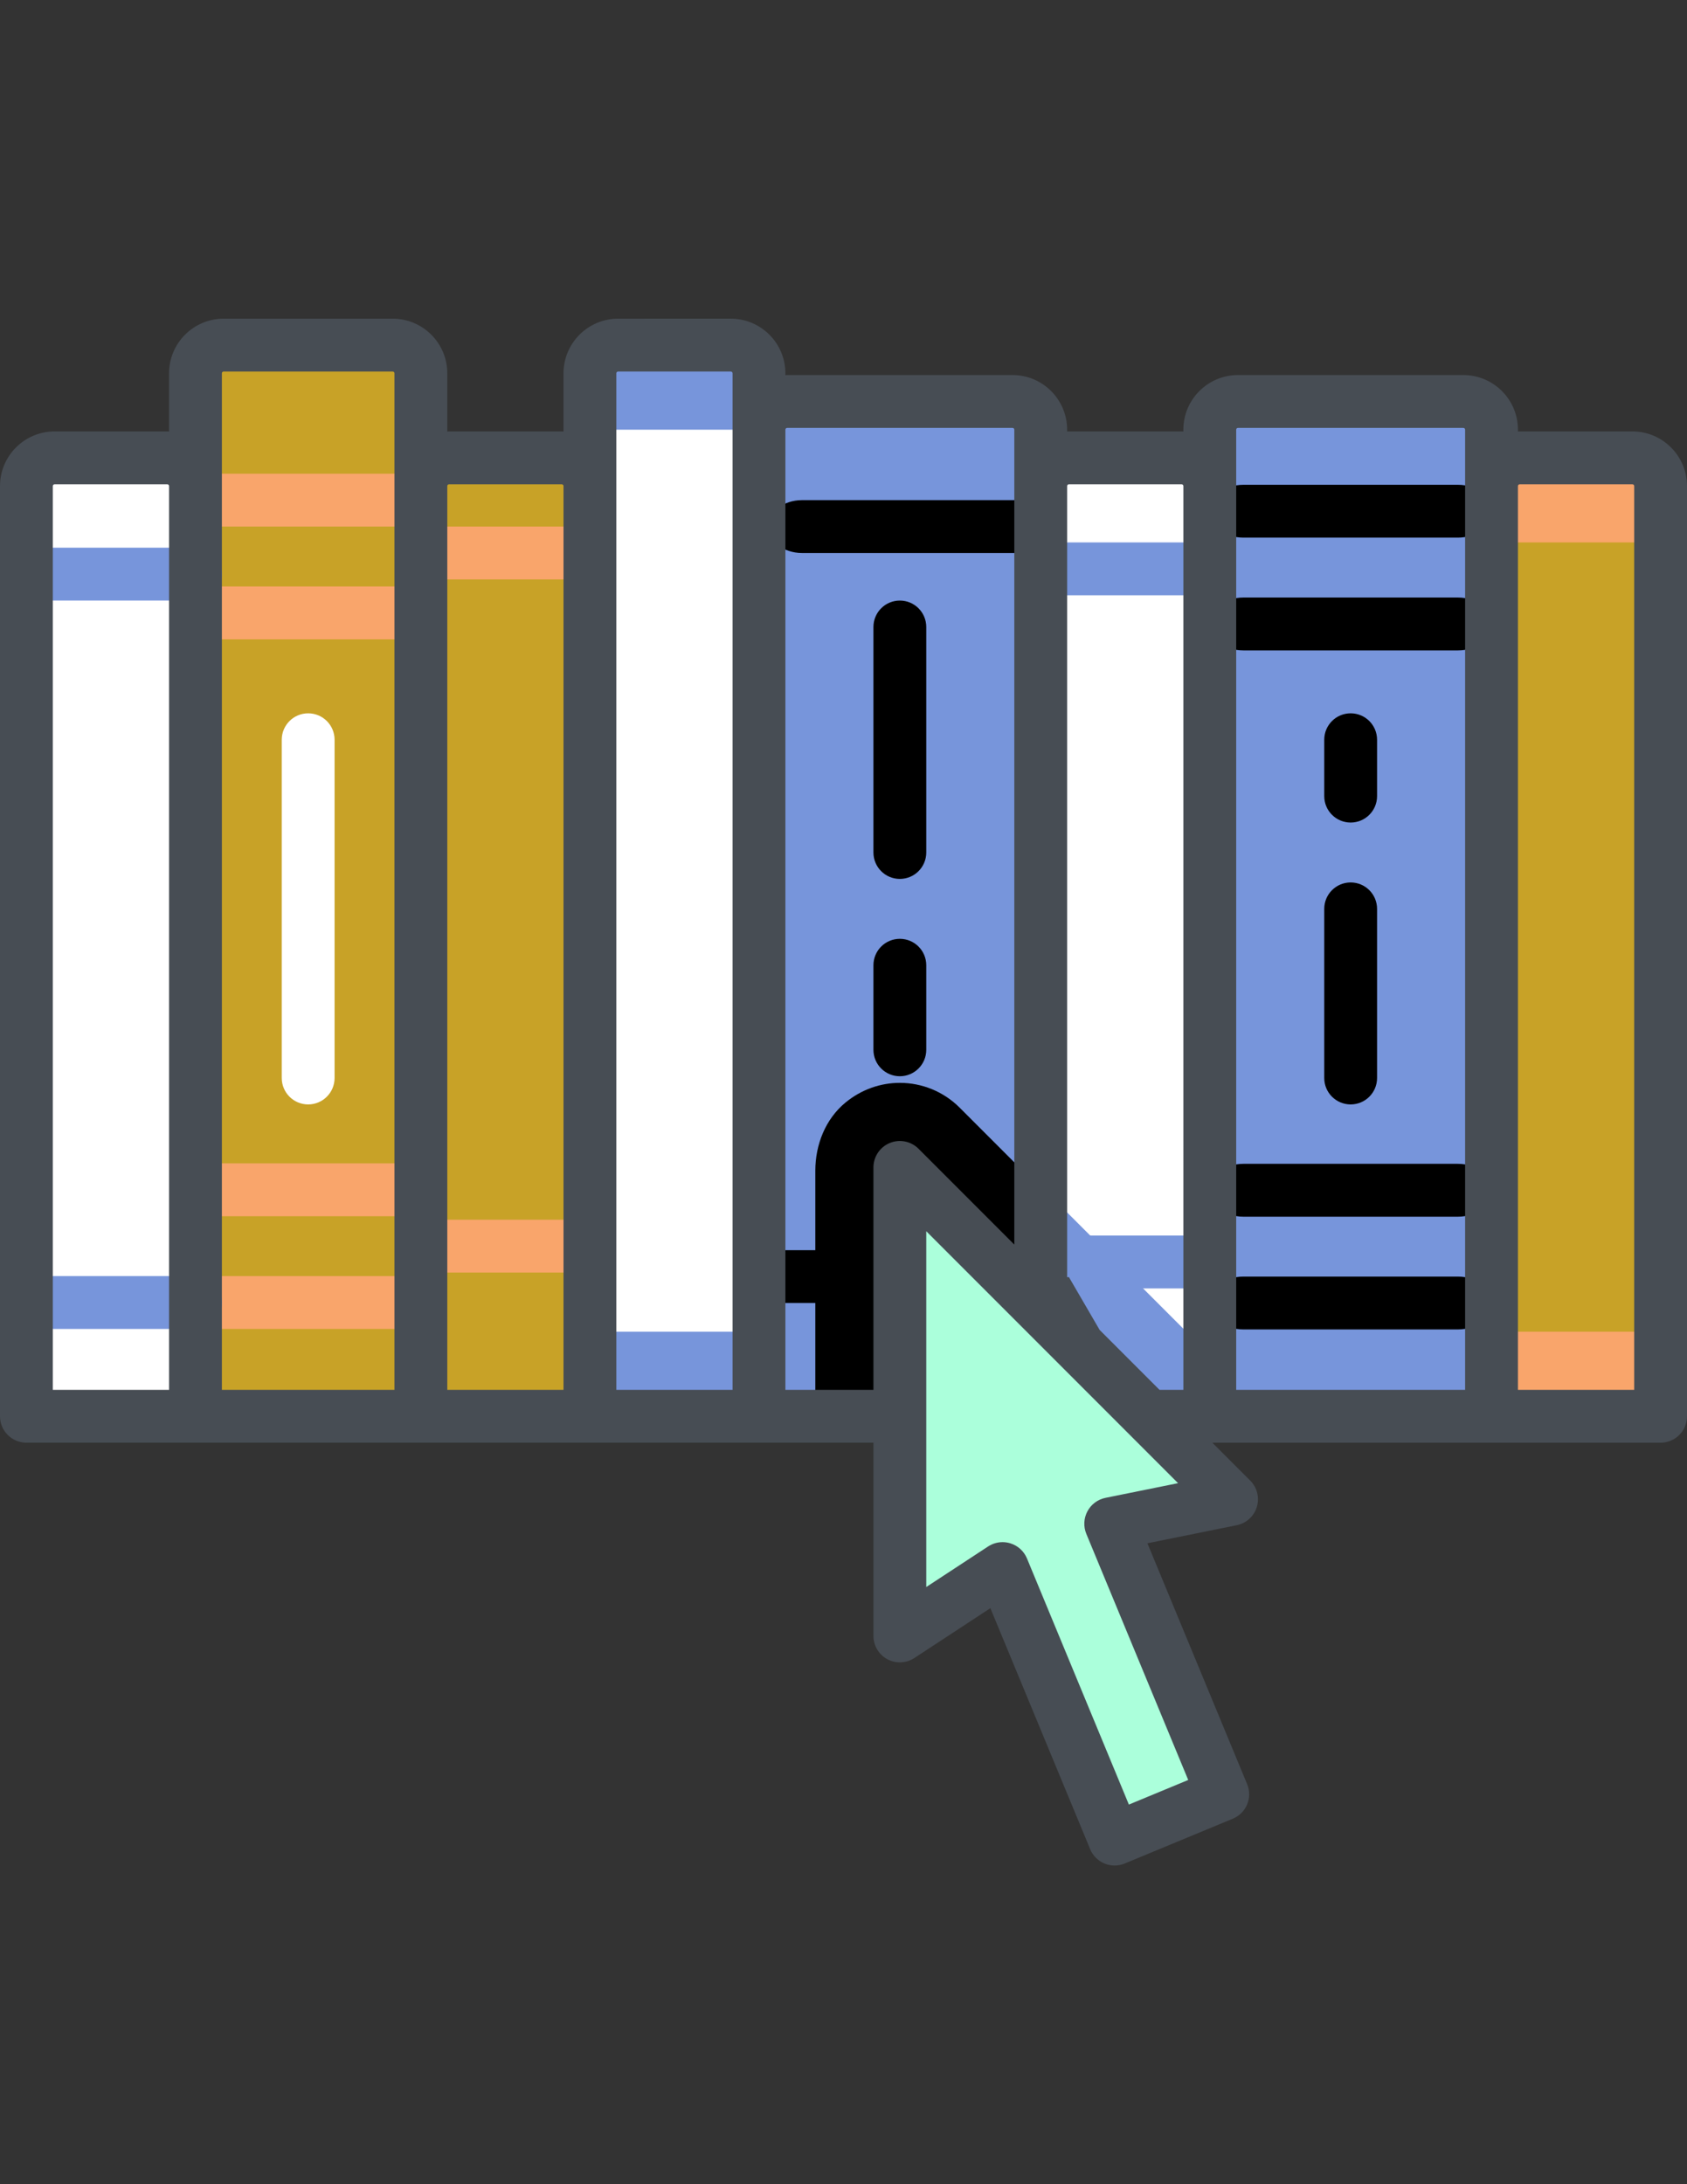 <?xml version="1.0" encoding="utf-8"?>
<!-- Generator: Adobe Illustrator 16.0.2, SVG Export Plug-In . SVG Version: 6.00 Build 0)  -->
<!DOCTYPE svg PUBLIC "-//W3C//DTD SVG 1.1//EN" "http://www.w3.org/Graphics/SVG/1.1/DTD/svg11.dtd">
<svg version="1.1" id="Capa_1" xmlns="http://www.w3.org/2000/svg" xmlns:xlink="http://www.w3.org/1999/xlink" x="0px" y="0px"
	 width="612px" height="792px" viewBox="0 0 612 792" enable-background="new 0 0 612 792" xml:space="preserve">
<rect x="0" y="0" width="612" height="792" fill="#333333" stroke="none"/>
<path fill="#C8A227" d="M602.417,513.545h-61.328V176.242c0-5.644,4.577-10.221,10.222-10.221h40.886
	c5.644,0,10.221,4.577,10.221,10.221V513.545z"/>
<path fill="#FFFFFF" d="M428.656,166.021h-40.886c-5.645,0-10.222,4.577-10.222,10.221v327.082c0,5.645,4.577,10.222,10.222,10.222
	h51.106V176.242C438.877,170.598,434.3,166.021,428.656,166.021z"/>
<path fill="#C8A227" d="M214.009,513.545h-61.328V176.242c0-5.644,4.577-10.221,10.221-10.221h40.886
	c5.645,0,10.221,4.577,10.221,10.221V513.545z"/>
<path fill="#FFFFFF" d="M70.911,513.545H9.583V176.242c0-5.644,4.577-10.221,10.221-10.221h40.886
	c5.645,0,10.221,4.577,10.221,10.221V513.545z"/>
<path fill="#7795DB" d="M541.089,513.545H438.877V155.8c0-5.645,4.577-10.221,10.221-10.221h81.771
	c5.645,0,10.221,4.577,10.221,10.221V513.545L541.089,513.545z"/>
<path fill="#C8A227" d="M152.681,513.545h-81.77V135.357c0-5.645,4.577-10.221,10.221-10.221h61.328
	c5.644,0,10.221,4.577,10.221,10.221V513.545z"/>
<path fill="#7795DB" d="M367.328,145.579h-81.771c-5.644,0-10.221,4.577-10.221,10.221v357.745h102.212V155.8
	C377.549,150.155,372.973,145.579,367.328,145.579z"/>
<path fill="#000000" d="M377.549,431.054l-29.424-29.424c-5.866-5.865-13.709-8.981-21.689-8.981
	c-6.861,0-13.823,2.303-19.717,7.142c-7.267,5.966-10.941,15.303-10.941,24.704v89.051h81.77L377.549,431.054L377.549,431.054z"/>
<path fill="#7795DB" d="M387.771,512.545h51.106v-21.163l-61.328-61.328v72.27C377.549,507.968,382.126,512.545,387.771,512.545z"/>
<polygon fill="#ABFFDB" points="326.442,423.313 326.442,593.194 363.709,568.771 404.341,666.864 443.577,650.611 402.946,552.518 
	446.775,543.645 "/>
<path fill="#FFFFFF" d="M214.009,513.545h61.328V135.357c0-5.645-4.577-10.221-10.221-10.221H224.23
	c-5.645,0-10.221,4.577-10.221,10.221V513.545z"/>
<g>
	<path fill="#7795DB" d="M265.114,125.136h-40.886c-5.644,0-10.221,4.577-10.221,10.221V155.8h61.328v-20.442
		C275.336,129.712,270.76,125.136,265.114,125.136z"/>
	<rect x="214.009" y="482.881" fill="#7795DB" width="61.328" height="30.664"/>
</g>
<g>
	<path fill="#F9A56B" d="M592.196,166.021h-40.886c-5.645,0-10.222,4.577-10.222,10.221v20.442h61.328v-20.442
		C602.417,170.598,597.842,166.021,592.196,166.021z"/>
	<rect x="541.089" y="482.881" fill="#F9A56B" width="61.328" height="30.664"/>
</g>
<g>
	<path fill="#000000" d="M326.442,340.421c-5.292,0-9.583,4.29-9.583,9.583v30.664c0,5.292,4.29,9.583,9.583,9.583
		c5.292,0,9.583-4.29,9.583-9.583v-30.664C336.025,344.711,331.735,340.421,326.442,340.421z"/>
	<path fill="#000000" d="M326.442,217.766c-5.292,0-9.583,4.29-9.583,9.583v81.77c0,5.292,4.29,9.583,9.583,9.583
		c5.292,0,9.583-4.29,9.583-9.583v-81.77C336.025,222.057,331.735,217.766,326.442,217.766z"/>
</g>
<path fill="#FFFFFF" d="M111.795,258.651c-5.292,0-9.583,4.29-9.583,9.583V390.89c0,5.292,4.29,9.583,9.583,9.583
	c5.292,0,9.583-4.29,9.583-9.583V268.234C121.378,262.941,117.088,258.651,111.795,258.651z"/>
<path fill="#000000" d="M489.983,319.979c-5.291,0-9.583,4.29-9.583,9.583v61.328c0,5.292,4.29,9.583,9.583,9.583
	c5.292,0,9.583-4.29,9.583-9.583v-61.328C499.565,324.268,495.275,319.979,489.983,319.979z"/>
<path fill="#7795DB" d="M80.492,208.184c0-5.292-4.29-9.583-9.583-9.583H9.583c-5.293,0-9.583,4.29-9.583,9.583
	c0,5.292,4.29,9.583,9.583,9.583h61.328C76.204,217.766,80.492,213.476,80.492,208.184z"/>
<g>
	<path fill="#F9A56B" d="M215.925,200.518c0-5.292-3.472-9.583-7.756-9.583h-49.646c-4.284,0-7.756,4.29-7.756,9.583
		c0,5.292,3.472,9.583,7.756,9.583h49.646C212.451,210.1,215.925,205.81,215.925,200.518z"/>
	<path fill="#F9A56B" d="M215.925,451.857c0-5.292-3.472-9.583-7.756-9.583h-49.646c-4.284,0-7.756,4.29-7.756,9.583
		c0,5.291,3.472,9.582,7.756,9.582h49.646C212.453,461.439,215.925,457.148,215.925,451.857z"/>
</g>
<g>
	<path fill="#7795DB" d="M442.71,206.267c0-5.292-3.472-9.583-7.756-9.583h-49.646c-4.284,0-7.756,4.29-7.756,9.583
		c0,5.292,3.472,9.583,7.756,9.583h49.646C439.236,215.85,442.71,211.56,442.71,206.267z"/>
	<path fill="#7795DB" d="M442.71,457.606c0-5.292-3.472-9.583-7.756-9.583h-49.646c-4.284,0-7.756,4.29-7.756,9.583
		c0,5.292,3.472,9.583,7.756,9.583h49.646C439.236,467.189,442.71,462.898,442.71,457.606z"/>
</g>
<g>
	<path fill="#F9A56B" d="M159.068,181.353c0-5.292-5.106-9.583-11.407-9.583H74.653c-6.301,0-11.407,4.29-11.407,9.583
		s5.106,9.583,11.407,9.583h73.008C153.962,190.936,159.068,186.645,159.068,181.353z"/>
	<path fill="#F9A56B" d="M159.068,222.237c0-5.292-5.106-9.583-11.407-9.583H74.653c-6.301,0-11.407,4.29-11.407,9.583
		c0,5.292,5.106,9.583,11.407,9.583h73.008C153.962,231.82,159.068,227.53,159.068,222.237z"/>
	<path fill="#F9A56B" d="M159.068,431.415c0-5.292-5.106-9.583-11.407-9.583H74.653c-6.301,0-11.407,4.29-11.407,9.583
		c0,5.291,5.106,9.582,11.407,9.582h73.008C153.962,440.996,159.068,436.706,159.068,431.415z"/>
	<path fill="#F9A56B" d="M159.068,472.299c0-5.291-5.106-9.582-11.407-9.582H74.653c-6.301,0-11.407,4.289-11.407,9.582
		c0,5.292,5.106,9.583,11.407,9.583h73.008C153.962,481.882,159.068,477.592,159.068,472.299z"/>
</g>
<g>
	<path fill="#000000" d="M541.089,185.366c0-5.292-5.448-9.583-12.168-9.583h-77.876c-6.72,0-12.168,4.29-12.168,9.583
		c0,5.292,5.448,9.583,12.168,9.583h77.876C535.643,194.948,541.089,190.658,541.089,185.366z"/>
	<path fill="#000000" d="M380.956,190.936c0-5.292-5.448-9.583-12.169-9.583h-77.875c-6.72,0-12.168,4.29-12.168,9.583
		c0,5.292,5.448,9.583,12.168,9.583h77.875C375.508,200.518,380.956,196.228,380.956,190.936z"/>
	<path fill="#000000" d="M329.849,462.896c0-5.292-2.724-9.583-6.084-9.583h-38.938c-3.36,0-6.084,4.29-6.084,9.583
		c0,5.292,2.724,9.583,6.084,9.583h38.938C327.125,472.479,329.849,468.188,329.849,462.896z"/>
	<path fill="#000000" d="M541.089,226.251c0-5.292-5.448-9.583-12.168-9.583h-77.876c-6.72,0-12.168,4.29-12.168,9.583
		c0,5.292,5.448,9.583,12.168,9.583h77.876C535.643,235.834,541.089,231.543,541.089,226.251z"/>
	<path fill="#000000" d="M541.089,431.593c0-5.292-5.448-9.583-12.168-9.583h-77.876c-6.72,0-12.168,4.29-12.168,9.583
		c0,5.292,5.448,9.583,12.168,9.583h77.876C535.643,441.176,541.089,436.887,541.089,431.593z"/>
	<path fill="#000000" d="M541.089,472.479c0-5.292-5.448-9.583-12.168-9.583h-77.876c-6.72,0-12.168,4.29-12.168,9.583
		c0,5.292,5.448,9.583,12.168,9.583h77.876C535.643,482.062,541.089,477.771,541.089,472.479z"/>
</g>
<path fill="#7795DB" d="M80.493,472.299c0-5.291-4.29-9.582-9.583-9.582H9.583c-5.292,0-9.583,4.289-9.583,9.582
	c0,5.292,4.29,9.583,9.583,9.583h61.328C76.204,481.882,80.493,477.592,80.493,472.299z"/>
<path fill="#000000" d="M489.983,258.651c-5.291,0-9.583,4.29-9.583,9.583v20.443c0,5.292,4.29,9.583,9.583,9.583
	c5.292,0,9.583-4.29,9.583-9.583v-20.443C499.565,262.941,495.275,258.651,489.983,258.651z"/>
<path fill="#474D54" d="M592.196,156.438h-40.886c-0.217,0-0.426,0.025-0.639,0.032v-0.67c0-10.92-8.884-19.804-19.804-19.804
	h-81.771c-10.92,0-19.804,8.884-19.804,19.804v0.67c-0.213-0.006-0.423-0.032-0.638-0.032h-40.886c-0.217,0-0.426,0.025-0.639,0.032
	v-0.67c0-10.92-8.884-19.804-19.804-19.804h-81.771c-0.216,0-0.425,0.025-0.638,0.032v-0.67c0-10.92-8.883-19.804-19.804-19.804
	H224.23c-10.92,0-19.804,8.884-19.804,19.804v21.113c-0.214-0.006-0.423-0.032-0.638-0.032h-40.886
	c-0.216,0-0.425,0.025-0.638,0.032v-21.113c0-10.92-8.884-19.804-19.804-19.804H81.132c-10.92,0-19.804,8.884-19.804,19.804v21.113
	c-0.214-0.006-0.423-0.032-0.639-0.032H19.804C8.884,156.438,0,165.321,0,176.242v337.303c0,5.291,4.29,9.582,9.583,9.582H316.86
	v70.067c0,3.521,1.931,6.757,5.027,8.432c3.1,1.674,6.865,1.515,9.808-0.416l27.588-18.081l36.204,87.403
	c0.972,2.349,2.837,4.214,5.187,5.187c1.174,0.485,2.421,0.729,3.667,0.729c1.245,0,2.492-0.242,3.667-0.729l39.237-16.253
	c2.349-0.972,4.214-2.838,5.187-5.187c0.972-2.349,0.972-4.985,0-7.333l-36.179-87.344l32.424-6.563
	c3.461-0.7,6.254-3.247,7.272-6.626c1.02-3.38,0.097-7.046-2.397-9.541l-13.74-13.742H602.42c5.291,0,9.582-4.29,9.582-9.583
	V176.242C612,165.321,603.116,156.438,592.196,156.438z M61.328,503.963H19.165V176.242c0-0.353,0.286-0.638,0.638-0.638h40.886
	c0.353,0,0.638,0.286,0.638,0.638v327.721H61.328z M143.098,503.963H80.492V135.357c0-0.353,0.286-0.638,0.639-0.638h61.328
	c0.353,0,0.638,0.286,0.638,0.638v368.605H143.098z M204.426,503.963h-42.162V176.242c0-0.353,0.286-0.638,0.638-0.638h40.886
	c0.353,0,0.638,0.286,0.638,0.638V503.963z M265.754,503.963h-42.162V135.357c0-0.353,0.286-0.638,0.638-0.638h40.886
	c0.353,0,0.638,0.286,0.638,0.638V503.963z M322.776,414.459c-3.581,1.483-5.916,4.977-5.916,8.853v80.65h-31.941v-21.72v-19.165
	V155.8c0-0.353,0.286-0.639,0.638-0.639h81.771c0.353,0,0.638,0.286,0.638,0.639v295.484l-34.749-34.749
	C330.479,413.797,326.356,412.977,322.776,414.459z M401.044,543.125c-2.806,0.569-5.211,2.362-6.558,4.89
	c-1.346,2.528-1.489,5.525-0.395,8.172l36.966,89.24l-21.531,8.919l-36.966-89.241c-1.092-2.637-3.302-4.649-6.03-5.49
	c-0.925-0.284-1.875-0.426-2.82-0.426c-1.847,0-3.675,0.533-5.254,1.568l-22.431,14.701v-129.01l91.349,91.351L401.044,543.125z
	 M429.294,503.963h-8.65l-21.72-21.721l-11.152-19.165c-0.217,0-0.427,0.019-0.639,0.032V176.242c0-0.353,0.286-0.638,0.639-0.638
	h40.886c0.353,0,0.638,0.286,0.638,0.638L429.294,503.963L429.294,503.963z M531.508,503.963H448.46V155.8
	c0-0.353,0.285-0.639,0.638-0.639h81.771c0.353,0,0.639,0.286,0.639,0.639L531.508,503.963L531.508,503.963z M592.836,503.963
	h-42.163V176.242c0-0.353,0.286-0.638,0.639-0.638h40.886c0.353,0,0.639,0.286,0.639,0.638V503.963L592.836,503.963z"/>
</svg>
